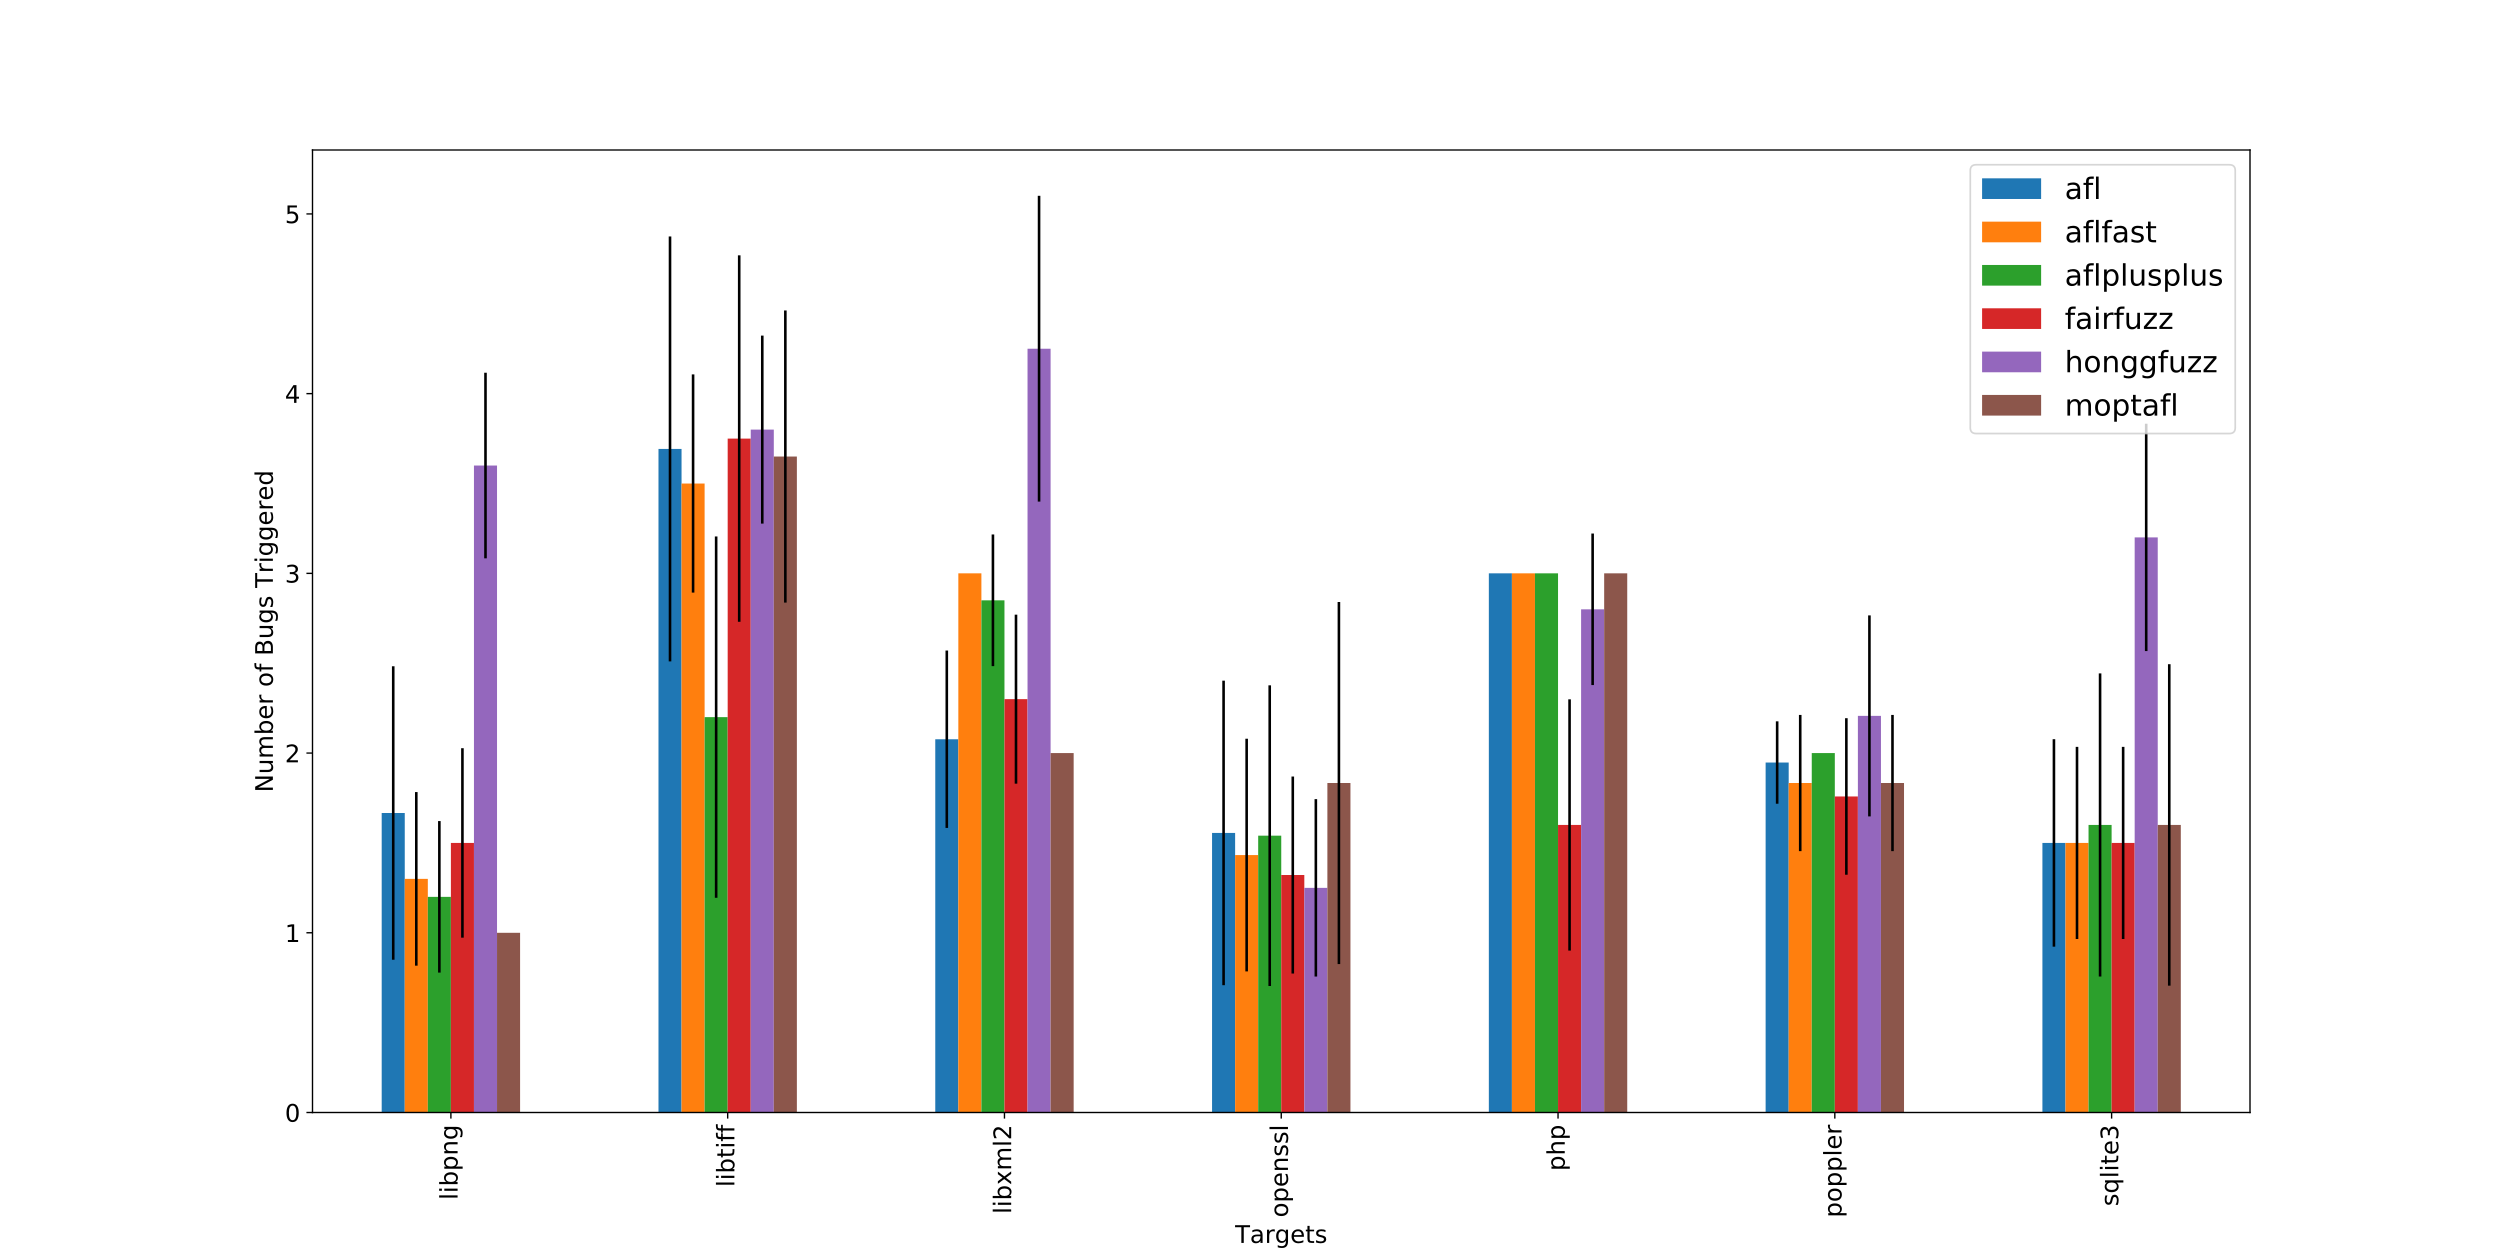<?xml version="1.0" encoding="utf-8" standalone="no"?>
<!DOCTYPE svg PUBLIC "-//W3C//DTD SVG 1.1//EN"
  "http://www.w3.org/Graphics/SVG/1.1/DTD/svg11.dtd">
<!-- Created with matplotlib (https://matplotlib.org/) -->
<svg height="720pt" version="1.1" viewBox="0 0 1440 720" width="1440pt" xmlns="http://www.w3.org/2000/svg" xmlns:xlink="http://www.w3.org/1999/xlink">
 <defs>
  <style type="text/css">
*{stroke-linecap:butt;stroke-linejoin:round;}
  </style>
 </defs>
 <g id="figure_1">
  <g id="patch_1">
   <path d="M 0 720 
L 1440 720 
L 1440 0 
L 0 0 
z
" style="fill:#ffffff;"/>
  </g>
  <g id="axes_1">
   <g id="patch_2">
    <path d="M 180 640.8 
L 1296 640.8 
L 1296 86.4 
L 180 86.4 
z
" style="fill:#ffffff;"/>
   </g>
   <g id="patch_3">
    <path clip-path="url(#p58f2662254)" d="M 219.857 640.8 
L 233.143 640.8 
L 233.143 468.275 
L 219.857 468.275 
z
" style="fill:#1f77b4;"/>
   </g>
   <g id="patch_4">
    <path clip-path="url(#p58f2662254)" d="M 379.286 640.8 
L 392.571 640.8 
L 392.571 258.59 
L 379.286 258.59 
z
" style="fill:#1f77b4;"/>
   </g>
   <g id="patch_5">
    <path clip-path="url(#p58f2662254)" d="M 538.714 640.8 
L 552 640.8 
L 552 425.807 
L 538.714 425.807 
z
" style="fill:#1f77b4;"/>
   </g>
   <g id="patch_6">
    <path clip-path="url(#p58f2662254)" d="M 698.143 640.8 
L 711.429 640.8 
L 711.429 479.776 
L 698.143 479.776 
z
" style="fill:#1f77b4;"/>
   </g>
   <g id="patch_7">
    <path clip-path="url(#p58f2662254)" d="M 857.571 640.8 
L 870.857 640.8 
L 870.857 330.254 
L 857.571 330.254 
z
" style="fill:#1f77b4;"/>
   </g>
   <g id="patch_8">
    <path clip-path="url(#p58f2662254)" d="M 1017 640.8 
L 1030.286 640.8 
L 1030.286 439.218 
L 1017 439.218 
z
" style="fill:#1f77b4;"/>
   </g>
   <g id="patch_9">
    <path clip-path="url(#p58f2662254)" d="M 1176.429 640.8 
L 1189.714 640.8 
L 1189.714 485.527 
L 1176.429 485.527 
z
" style="fill:#1f77b4;"/>
   </g>
   <g id="patch_10">
    <path clip-path="url(#p58f2662254)" d="M 233.143 640.8 
L 246.429 640.8 
L 246.429 506.23 
L 233.143 506.23 
z
" style="fill:#ff7f0e;"/>
   </g>
   <g id="patch_11">
    <path clip-path="url(#p58f2662254)" d="M 392.571 640.8 
L 405.857 640.8 
L 405.857 278.497 
L 392.571 278.497 
z
" style="fill:#ff7f0e;"/>
   </g>
   <g id="patch_12">
    <path clip-path="url(#p58f2662254)" d="M 552 640.8 
L 565.286 640.8 
L 565.286 330.254 
L 552 330.254 
z
" style="fill:#ff7f0e;"/>
   </g>
   <g id="patch_13">
    <path clip-path="url(#p58f2662254)" d="M 711.429 640.8 
L 724.714 640.8 
L 724.714 492.521 
L 711.429 492.521 
z
" style="fill:#ff7f0e;"/>
   </g>
   <g id="patch_14">
    <path clip-path="url(#p58f2662254)" d="M 870.857 640.8 
L 884.143 640.8 
L 884.143 330.254 
L 870.857 330.254 
z
" style="fill:#ff7f0e;"/>
   </g>
   <g id="patch_15">
    <path clip-path="url(#p58f2662254)" d="M 1030.286 640.8 
L 1043.571 640.8 
L 1043.571 451.022 
L 1030.286 451.022 
z
" style="fill:#ff7f0e;"/>
   </g>
   <g id="patch_16">
    <path clip-path="url(#p58f2662254)" d="M 1189.714 640.8 
L 1203 640.8 
L 1203 485.527 
L 1189.714 485.527 
z
" style="fill:#ff7f0e;"/>
   </g>
   <g id="patch_17">
    <path clip-path="url(#p58f2662254)" d="M 246.429 640.8 
L 259.714 640.8 
L 259.714 516.582 
L 246.429 516.582 
z
" style="fill:#2ca02c;"/>
   </g>
   <g id="patch_18">
    <path clip-path="url(#p58f2662254)" d="M 405.857 640.8 
L 419.143 640.8 
L 419.143 413.066 
L 405.857 413.066 
z
" style="fill:#2ca02c;"/>
   </g>
   <g id="patch_19">
    <path clip-path="url(#p58f2662254)" d="M 565.286 640.8 
L 578.571 640.8 
L 578.571 345.781 
L 565.286 345.781 
z
" style="fill:#2ca02c;"/>
   </g>
   <g id="patch_20">
    <path clip-path="url(#p58f2662254)" d="M 724.714 640.8 
L 738 640.8 
L 738 481.331 
L 724.714 481.331 
z
" style="fill:#2ca02c;"/>
   </g>
   <g id="patch_21">
    <path clip-path="url(#p58f2662254)" d="M 884.143 640.8 
L 897.429 640.8 
L 897.429 330.254 
L 884.143 330.254 
z
" style="fill:#2ca02c;"/>
   </g>
   <g id="patch_22">
    <path clip-path="url(#p58f2662254)" d="M 1043.571 640.8 
L 1056.857 640.8 
L 1056.857 433.769 
L 1043.571 433.769 
z
" style="fill:#2ca02c;"/>
   </g>
   <g id="patch_23">
    <path clip-path="url(#p58f2662254)" d="M 1203 640.8 
L 1216.286 640.8 
L 1216.286 475.176 
L 1203 475.176 
z
" style="fill:#2ca02c;"/>
   </g>
   <g id="patch_24">
    <path clip-path="url(#p58f2662254)" d="M 259.714 640.8 
L 273 640.8 
L 273 485.527 
L 259.714 485.527 
z
" style="fill:#d62728;"/>
   </g>
   <g id="patch_25">
    <path clip-path="url(#p58f2662254)" d="M 419.143 640.8 
L 432.429 640.8 
L 432.429 252.618 
L 419.143 252.618 
z
" style="fill:#d62728;"/>
   </g>
   <g id="patch_26">
    <path clip-path="url(#p58f2662254)" d="M 578.571 640.8 
L 591.857 640.8 
L 591.857 402.715 
L 578.571 402.715 
z
" style="fill:#d62728;"/>
   </g>
   <g id="patch_27">
    <path clip-path="url(#p58f2662254)" d="M 738 640.8 
L 751.286 640.8 
L 751.286 504.012 
L 738 504.012 
z
" style="fill:#d62728;"/>
   </g>
   <g id="patch_28">
    <path clip-path="url(#p58f2662254)" d="M 897.429 640.8 
L 910.714 640.8 
L 910.714 475.176 
L 897.429 475.176 
z
" style="fill:#d62728;"/>
   </g>
   <g id="patch_29">
    <path clip-path="url(#p58f2662254)" d="M 1056.857 640.8 
L 1070.143 640.8 
L 1070.143 458.756 
L 1056.857 458.756 
z
" style="fill:#d62728;"/>
   </g>
   <g id="patch_30">
    <path clip-path="url(#p58f2662254)" d="M 1216.286 640.8 
L 1229.571 640.8 
L 1229.571 485.527 
L 1216.286 485.527 
z
" style="fill:#d62728;"/>
   </g>
   <g id="patch_31">
    <path clip-path="url(#p58f2662254)" d="M 273 640.8 
L 286.286 640.8 
L 286.286 268.145 
L 273 268.145 
z
" style="fill:#9467bd;"/>
   </g>
   <g id="patch_32">
    <path clip-path="url(#p58f2662254)" d="M 432.429 640.8 
L 445.714 640.8 
L 445.714 247.442 
L 432.429 247.442 
z
" style="fill:#9467bd;"/>
   </g>
   <g id="patch_33">
    <path clip-path="url(#p58f2662254)" d="M 591.857 640.8 
L 605.143 640.8 
L 605.143 200.86 
L 591.857 200.86 
z
" style="fill:#9467bd;"/>
   </g>
   <g id="patch_34">
    <path clip-path="url(#p58f2662254)" d="M 751.286 640.8 
L 764.571 640.8 
L 764.571 511.406 
L 751.286 511.406 
z
" style="fill:#9467bd;"/>
   </g>
   <g id="patch_35">
    <path clip-path="url(#p58f2662254)" d="M 910.714 640.8 
L 924 640.8 
L 924 350.957 
L 910.714 350.957 
z
" style="fill:#9467bd;"/>
   </g>
   <g id="patch_36">
    <path clip-path="url(#p58f2662254)" d="M 1070.143 640.8 
L 1083.429 640.8 
L 1083.429 412.352 
L 1070.143 412.352 
z
" style="fill:#9467bd;"/>
   </g>
   <g id="patch_37">
    <path clip-path="url(#p58f2662254)" d="M 1229.571 640.8 
L 1242.857 640.8 
L 1242.857 309.551 
L 1229.571 309.551 
z
" style="fill:#9467bd;"/>
   </g>
   <g id="patch_38">
    <path clip-path="url(#p58f2662254)" d="M 286.286 640.8 
L 299.571 640.8 
L 299.571 537.285 
L 286.286 537.285 
z
" style="fill:#8c564b;"/>
   </g>
   <g id="patch_39">
    <path clip-path="url(#p58f2662254)" d="M 445.714 640.8 
L 459 640.8 
L 459 262.969 
L 445.714 262.969 
z
" style="fill:#8c564b;"/>
   </g>
   <g id="patch_40">
    <path clip-path="url(#p58f2662254)" d="M 605.143 640.8 
L 618.429 640.8 
L 618.429 433.769 
L 605.143 433.769 
z
" style="fill:#8c564b;"/>
   </g>
   <g id="patch_41">
    <path clip-path="url(#p58f2662254)" d="M 764.571 640.8 
L 777.857 640.8 
L 777.857 451.022 
L 764.571 451.022 
z
" style="fill:#8c564b;"/>
   </g>
   <g id="patch_42">
    <path clip-path="url(#p58f2662254)" d="M 924 640.8 
L 937.286 640.8 
L 937.286 330.254 
L 924 330.254 
z
" style="fill:#8c564b;"/>
   </g>
   <g id="patch_43">
    <path clip-path="url(#p58f2662254)" d="M 1083.429 640.8 
L 1096.714 640.8 
L 1096.714 451.022 
L 1083.429 451.022 
z
" style="fill:#8c564b;"/>
   </g>
   <g id="patch_44">
    <path clip-path="url(#p58f2662254)" d="M 1242.857 640.8 
L 1256.143 640.8 
L 1256.143 475.176 
L 1242.857 475.176 
z
" style="fill:#8c564b;"/>
   </g>
   <g id="matplotlib.axis_1">
    <g id="xtick_1">
     <g id="line2d_1">
      <defs>
       <path d="M 0 0 
L 0 3.5 
" id="m9159ed9a05" style="stroke:#000000;stroke-width:0.8;"/>
      </defs>
      <g>
       <use style="stroke:#000000;stroke-width:0.8;" x="259.714" xlink:href="#m9159ed9a05" y="640.8"/>
      </g>
     </g>
     <g id="text_1">
      <!-- libpng -->
      <defs>
       <path d="M 9.422 75.984 
L 18.406 75.984 
L 18.406 0 
L 9.422 0 
z
" id="DejaVuSans-108"/>
       <path d="M 9.422 54.688 
L 18.406 54.688 
L 18.406 0 
L 9.422 0 
z
M 9.422 75.984 
L 18.406 75.984 
L 18.406 64.594 
L 9.422 64.594 
z
" id="DejaVuSans-105"/>
       <path d="M 48.688 27.297 
Q 48.688 37.203 44.609 42.844 
Q 40.531 48.484 33.406 48.484 
Q 26.266 48.484 22.188 42.844 
Q 18.109 37.203 18.109 27.297 
Q 18.109 17.391 22.188 11.75 
Q 26.266 6.109 33.406 6.109 
Q 40.531 6.109 44.609 11.75 
Q 48.688 17.391 48.688 27.297 
z
M 18.109 46.391 
Q 20.953 51.266 25.266 53.625 
Q 29.594 56 35.594 56 
Q 45.562 56 51.781 48.094 
Q 58.016 40.188 58.016 27.297 
Q 58.016 14.406 51.781 6.484 
Q 45.562 -1.422 35.594 -1.422 
Q 29.594 -1.422 25.266 0.953 
Q 20.953 3.328 18.109 8.203 
L 18.109 0 
L 9.078 0 
L 9.078 75.984 
L 18.109 75.984 
z
" id="DejaVuSans-98"/>
       <path d="M 18.109 8.203 
L 18.109 -20.797 
L 9.078 -20.797 
L 9.078 54.688 
L 18.109 54.688 
L 18.109 46.391 
Q 20.953 51.266 25.266 53.625 
Q 29.594 56 35.594 56 
Q 45.562 56 51.781 48.094 
Q 58.016 40.188 58.016 27.297 
Q 58.016 14.406 51.781 6.484 
Q 45.562 -1.422 35.594 -1.422 
Q 29.594 -1.422 25.266 0.953 
Q 20.953 3.328 18.109 8.203 
z
M 48.688 27.297 
Q 48.688 37.203 44.609 42.844 
Q 40.531 48.484 33.406 48.484 
Q 26.266 48.484 22.188 42.844 
Q 18.109 37.203 18.109 27.297 
Q 18.109 17.391 22.188 11.75 
Q 26.266 6.109 33.406 6.109 
Q 40.531 6.109 44.609 11.75 
Q 48.688 17.391 48.688 27.297 
z
" id="DejaVuSans-112"/>
       <path d="M 54.891 33.016 
L 54.891 0 
L 45.906 0 
L 45.906 32.719 
Q 45.906 40.484 42.875 44.328 
Q 39.844 48.188 33.797 48.188 
Q 26.516 48.188 22.312 43.547 
Q 18.109 38.922 18.109 30.906 
L 18.109 0 
L 9.078 0 
L 9.078 54.688 
L 18.109 54.688 
L 18.109 46.188 
Q 21.344 51.125 25.703 53.562 
Q 30.078 56 35.797 56 
Q 45.219 56 50.047 50.172 
Q 54.891 44.344 54.891 33.016 
z
" id="DejaVuSans-110"/>
       <path d="M 45.406 27.984 
Q 45.406 37.75 41.375 43.109 
Q 37.359 48.484 30.078 48.484 
Q 22.859 48.484 18.828 43.109 
Q 14.797 37.75 14.797 27.984 
Q 14.797 18.266 18.828 12.891 
Q 22.859 7.516 30.078 7.516 
Q 37.359 7.516 41.375 12.891 
Q 45.406 18.266 45.406 27.984 
z
M 54.391 6.781 
Q 54.391 -7.172 48.188 -13.984 
Q 42 -20.797 29.203 -20.797 
Q 24.469 -20.797 20.266 -20.094 
Q 16.062 -19.391 12.109 -17.922 
L 12.109 -9.188 
Q 16.062 -11.328 19.922 -12.344 
Q 23.781 -13.375 27.781 -13.375 
Q 36.625 -13.375 41.016 -8.766 
Q 45.406 -4.156 45.406 5.172 
L 45.406 9.625 
Q 42.625 4.781 38.281 2.391 
Q 33.938 0 27.875 0 
Q 17.828 0 11.672 7.656 
Q 5.516 15.328 5.516 27.984 
Q 5.516 40.672 11.672 48.328 
Q 17.828 56 27.875 56 
Q 33.938 56 38.281 53.609 
Q 42.625 51.219 45.406 46.391 
L 45.406 54.688 
L 54.391 54.688 
z
" id="DejaVuSans-103"/>
      </defs>
      <g transform="translate(263.577 691.115)rotate(-90)scale(0.14 -0.14)">
       <use xlink:href="#DejaVuSans-108"/>
       <use x="27.783" xlink:href="#DejaVuSans-105"/>
       <use x="55.566" xlink:href="#DejaVuSans-98"/>
       <use x="119.043" xlink:href="#DejaVuSans-112"/>
       <use x="182.52" xlink:href="#DejaVuSans-110"/>
       <use x="245.898" xlink:href="#DejaVuSans-103"/>
      </g>
     </g>
    </g>
    <g id="xtick_2">
     <g id="line2d_2">
      <g>
       <use style="stroke:#000000;stroke-width:0.8;" x="419.143" xlink:href="#m9159ed9a05" y="640.8"/>
      </g>
     </g>
     <g id="text_2">
      <!-- libtiff -->
      <defs>
       <path d="M 18.312 70.219 
L 18.312 54.688 
L 36.812 54.688 
L 36.812 47.703 
L 18.312 47.703 
L 18.312 18.016 
Q 18.312 11.328 20.141 9.422 
Q 21.969 7.516 27.594 7.516 
L 36.812 7.516 
L 36.812 0 
L 27.594 0 
Q 17.188 0 13.234 3.875 
Q 9.281 7.766 9.281 18.016 
L 9.281 47.703 
L 2.688 47.703 
L 2.688 54.688 
L 9.281 54.688 
L 9.281 70.219 
z
" id="DejaVuSans-116"/>
       <path d="M 37.109 75.984 
L 37.109 68.5 
L 28.516 68.5 
Q 23.688 68.5 21.797 66.547 
Q 19.922 64.594 19.922 59.516 
L 19.922 54.688 
L 34.719 54.688 
L 34.719 47.703 
L 19.922 47.703 
L 19.922 0 
L 10.891 0 
L 10.891 47.703 
L 2.297 47.703 
L 2.297 54.688 
L 10.891 54.688 
L 10.891 58.5 
Q 10.891 67.625 15.141 71.797 
Q 19.391 75.984 28.609 75.984 
z
" id="DejaVuSans-102"/>
      </defs>
      <g transform="translate(423.006 683.701)rotate(-90)scale(0.14 -0.14)">
       <use xlink:href="#DejaVuSans-108"/>
       <use x="27.783" xlink:href="#DejaVuSans-105"/>
       <use x="55.566" xlink:href="#DejaVuSans-98"/>
       <use x="119.043" xlink:href="#DejaVuSans-116"/>
       <use x="158.252" xlink:href="#DejaVuSans-105"/>
       <use x="186.035" xlink:href="#DejaVuSans-102"/>
       <use x="221.24" xlink:href="#DejaVuSans-102"/>
      </g>
     </g>
    </g>
    <g id="xtick_3">
     <g id="line2d_3">
      <g>
       <use style="stroke:#000000;stroke-width:0.8;" x="578.571" xlink:href="#m9159ed9a05" y="640.8"/>
      </g>
     </g>
     <g id="text_3">
      <!-- libxml2 -->
      <defs>
       <path d="M 54.891 54.688 
L 35.109 28.078 
L 55.906 0 
L 45.312 0 
L 29.391 21.484 
L 13.484 0 
L 2.875 0 
L 24.125 28.609 
L 4.688 54.688 
L 15.281 54.688 
L 29.781 35.203 
L 44.281 54.688 
z
" id="DejaVuSans-120"/>
       <path d="M 52 44.188 
Q 55.375 50.25 60.062 53.125 
Q 64.75 56 71.094 56 
Q 79.641 56 84.281 50.016 
Q 88.922 44.047 88.922 33.016 
L 88.922 0 
L 79.891 0 
L 79.891 32.719 
Q 79.891 40.578 77.094 44.375 
Q 74.312 48.188 68.609 48.188 
Q 61.625 48.188 57.562 43.547 
Q 53.516 38.922 53.516 30.906 
L 53.516 0 
L 44.484 0 
L 44.484 32.719 
Q 44.484 40.625 41.703 44.406 
Q 38.922 48.188 33.109 48.188 
Q 26.219 48.188 22.156 43.531 
Q 18.109 38.875 18.109 30.906 
L 18.109 0 
L 9.078 0 
L 9.078 54.688 
L 18.109 54.688 
L 18.109 46.188 
Q 21.188 51.219 25.484 53.609 
Q 29.781 56 35.688 56 
Q 41.656 56 45.828 52.969 
Q 50 49.953 52 44.188 
z
" id="DejaVuSans-109"/>
       <path d="M 19.188 8.297 
L 53.609 8.297 
L 53.609 0 
L 7.328 0 
L 7.328 8.297 
Q 12.938 14.109 22.625 23.891 
Q 32.328 33.688 34.812 36.531 
Q 39.547 41.844 41.422 45.531 
Q 43.312 49.219 43.312 52.781 
Q 43.312 58.594 39.234 62.25 
Q 35.156 65.922 28.609 65.922 
Q 23.969 65.922 18.812 64.312 
Q 13.672 62.703 7.812 59.422 
L 7.812 69.391 
Q 13.766 71.781 18.938 73 
Q 24.125 74.219 28.422 74.219 
Q 39.75 74.219 46.484 68.547 
Q 53.219 62.891 53.219 53.422 
Q 53.219 48.922 51.531 44.891 
Q 49.859 40.875 45.406 35.406 
Q 44.188 33.984 37.641 27.219 
Q 31.109 20.453 19.188 8.297 
z
" id="DejaVuSans-50"/>
      </defs>
      <g transform="translate(582.435 699.187)rotate(-90)scale(0.14 -0.14)">
       <use xlink:href="#DejaVuSans-108"/>
       <use x="27.783" xlink:href="#DejaVuSans-105"/>
       <use x="55.566" xlink:href="#DejaVuSans-98"/>
       <use x="119.043" xlink:href="#DejaVuSans-120"/>
       <use x="178.223" xlink:href="#DejaVuSans-109"/>
       <use x="275.635" xlink:href="#DejaVuSans-108"/>
       <use x="303.418" xlink:href="#DejaVuSans-50"/>
      </g>
     </g>
    </g>
    <g id="xtick_4">
     <g id="line2d_4">
      <g>
       <use style="stroke:#000000;stroke-width:0.8;" x="738" xlink:href="#m9159ed9a05" y="640.8"/>
      </g>
     </g>
     <g id="text_4">
      <!-- openssl -->
      <defs>
       <path d="M 30.609 48.391 
Q 23.391 48.391 19.188 42.75 
Q 14.984 37.109 14.984 27.297 
Q 14.984 17.484 19.156 11.844 
Q 23.344 6.203 30.609 6.203 
Q 37.797 6.203 41.984 11.859 
Q 46.188 17.531 46.188 27.297 
Q 46.188 37.016 41.984 42.703 
Q 37.797 48.391 30.609 48.391 
z
M 30.609 56 
Q 42.328 56 49.016 48.375 
Q 55.719 40.766 55.719 27.297 
Q 55.719 13.875 49.016 6.219 
Q 42.328 -1.422 30.609 -1.422 
Q 18.844 -1.422 12.172 6.219 
Q 5.516 13.875 5.516 27.297 
Q 5.516 40.766 12.172 48.375 
Q 18.844 56 30.609 56 
z
" id="DejaVuSans-111"/>
       <path d="M 56.203 29.594 
L 56.203 25.203 
L 14.891 25.203 
Q 15.484 15.922 20.484 11.062 
Q 25.484 6.203 34.422 6.203 
Q 39.594 6.203 44.453 7.469 
Q 49.312 8.734 54.109 11.281 
L 54.109 2.781 
Q 49.266 0.734 44.188 -0.344 
Q 39.109 -1.422 33.891 -1.422 
Q 20.797 -1.422 13.156 6.188 
Q 5.516 13.812 5.516 26.812 
Q 5.516 40.234 12.766 48.109 
Q 20.016 56 32.328 56 
Q 43.359 56 49.781 48.891 
Q 56.203 41.797 56.203 29.594 
z
M 47.219 32.234 
Q 47.125 39.594 43.094 43.984 
Q 39.062 48.391 32.422 48.391 
Q 24.906 48.391 20.391 44.141 
Q 15.875 39.891 15.188 32.172 
z
" id="DejaVuSans-101"/>
       <path d="M 44.281 53.078 
L 44.281 44.578 
Q 40.484 46.531 36.375 47.5 
Q 32.281 48.484 27.875 48.484 
Q 21.188 48.484 17.844 46.438 
Q 14.5 44.391 14.5 40.281 
Q 14.5 37.156 16.891 35.375 
Q 19.281 33.594 26.516 31.984 
L 29.594 31.297 
Q 39.156 29.25 43.188 25.516 
Q 47.219 21.781 47.219 15.094 
Q 47.219 7.469 41.188 3.016 
Q 35.156 -1.422 24.609 -1.422 
Q 20.219 -1.422 15.453 -0.562 
Q 10.688 0.297 5.422 2 
L 5.422 11.281 
Q 10.406 8.688 15.234 7.391 
Q 20.062 6.109 24.812 6.109 
Q 31.156 6.109 34.562 8.281 
Q 37.984 10.453 37.984 14.406 
Q 37.984 18.062 35.516 20.016 
Q 33.062 21.969 24.703 23.781 
L 21.578 24.516 
Q 13.234 26.266 9.516 29.906 
Q 5.812 33.547 5.812 39.891 
Q 5.812 47.609 11.281 51.797 
Q 16.75 56 26.812 56 
Q 31.781 56 36.172 55.266 
Q 40.578 54.547 44.281 53.078 
z
" id="DejaVuSans-115"/>
      </defs>
      <g transform="translate(741.863 701.217)rotate(-90)scale(0.14 -0.14)">
       <use xlink:href="#DejaVuSans-111"/>
       <use x="61.182" xlink:href="#DejaVuSans-112"/>
       <use x="124.658" xlink:href="#DejaVuSans-101"/>
       <use x="186.182" xlink:href="#DejaVuSans-110"/>
       <use x="249.561" xlink:href="#DejaVuSans-115"/>
       <use x="301.66" xlink:href="#DejaVuSans-115"/>
       <use x="353.76" xlink:href="#DejaVuSans-108"/>
      </g>
     </g>
    </g>
    <g id="xtick_5">
     <g id="line2d_5">
      <g>
       <use style="stroke:#000000;stroke-width:0.8;" x="897.429" xlink:href="#m9159ed9a05" y="640.8"/>
      </g>
     </g>
     <g id="text_5">
      <!-- php -->
      <defs>
       <path d="M 54.891 33.016 
L 54.891 0 
L 45.906 0 
L 45.906 32.719 
Q 45.906 40.484 42.875 44.328 
Q 39.844 48.188 33.797 48.188 
Q 26.516 48.188 22.312 43.547 
Q 18.109 38.922 18.109 30.906 
L 18.109 0 
L 9.078 0 
L 9.078 75.984 
L 18.109 75.984 
L 18.109 46.188 
Q 21.344 51.125 25.703 53.562 
Q 30.078 56 35.797 56 
Q 45.219 56 50.047 50.172 
Q 54.891 44.344 54.891 33.016 
z
" id="DejaVuSans-104"/>
      </defs>
      <g transform="translate(901.292 674.448)rotate(-90)scale(0.14 -0.14)">
       <use xlink:href="#DejaVuSans-112"/>
       <use x="63.477" xlink:href="#DejaVuSans-104"/>
       <use x="126.855" xlink:href="#DejaVuSans-112"/>
      </g>
     </g>
    </g>
    <g id="xtick_6">
     <g id="line2d_6">
      <g>
       <use style="stroke:#000000;stroke-width:0.8;" x="1056.857" xlink:href="#m9159ed9a05" y="640.8"/>
      </g>
     </g>
     <g id="text_6">
      <!-- poppler -->
      <defs>
       <path d="M 41.109 46.297 
Q 39.594 47.172 37.812 47.578 
Q 36.031 48 33.891 48 
Q 26.266 48 22.188 43.047 
Q 18.109 38.094 18.109 28.812 
L 18.109 0 
L 9.078 0 
L 9.078 54.688 
L 18.109 54.688 
L 18.109 46.188 
Q 20.953 51.172 25.484 53.578 
Q 30.031 56 36.531 56 
Q 37.453 56 38.578 55.875 
Q 39.703 55.766 41.062 55.516 
z
" id="DejaVuSans-114"/>
      </defs>
      <g transform="translate(1060.72 701.289)rotate(-90)scale(0.14 -0.14)">
       <use xlink:href="#DejaVuSans-112"/>
       <use x="63.477" xlink:href="#DejaVuSans-111"/>
       <use x="124.658" xlink:href="#DejaVuSans-112"/>
       <use x="188.135" xlink:href="#DejaVuSans-112"/>
       <use x="251.611" xlink:href="#DejaVuSans-108"/>
       <use x="279.395" xlink:href="#DejaVuSans-101"/>
       <use x="340.918" xlink:href="#DejaVuSans-114"/>
      </g>
     </g>
    </g>
    <g id="xtick_7">
     <g id="line2d_7">
      <g>
       <use style="stroke:#000000;stroke-width:0.8;" x="1216.286" xlink:href="#m9159ed9a05" y="640.8"/>
      </g>
     </g>
     <g id="text_7">
      <!-- sqlite3 -->
      <defs>
       <path d="M 14.797 27.297 
Q 14.797 17.391 18.875 11.75 
Q 22.953 6.109 30.078 6.109 
Q 37.203 6.109 41.297 11.75 
Q 45.406 17.391 45.406 27.297 
Q 45.406 37.203 41.297 42.844 
Q 37.203 48.484 30.078 48.484 
Q 22.953 48.484 18.875 42.844 
Q 14.797 37.203 14.797 27.297 
z
M 45.406 8.203 
Q 42.578 3.328 38.25 0.953 
Q 33.938 -1.422 27.875 -1.422 
Q 17.969 -1.422 11.734 6.484 
Q 5.516 14.406 5.516 27.297 
Q 5.516 40.188 11.734 48.094 
Q 17.969 56 27.875 56 
Q 33.938 56 38.25 53.625 
Q 42.578 51.266 45.406 46.391 
L 45.406 54.688 
L 54.391 54.688 
L 54.391 -20.797 
L 45.406 -20.797 
z
" id="DejaVuSans-113"/>
       <path d="M 40.578 39.312 
Q 47.656 37.797 51.625 33 
Q 55.609 28.219 55.609 21.188 
Q 55.609 10.406 48.188 4.484 
Q 40.766 -1.422 27.094 -1.422 
Q 22.516 -1.422 17.656 -0.516 
Q 12.797 0.391 7.625 2.203 
L 7.625 11.719 
Q 11.719 9.328 16.594 8.109 
Q 21.484 6.891 26.812 6.891 
Q 36.078 6.891 40.938 10.547 
Q 45.797 14.203 45.797 21.188 
Q 45.797 27.641 41.281 31.266 
Q 36.766 34.906 28.719 34.906 
L 20.219 34.906 
L 20.219 43.016 
L 29.109 43.016 
Q 36.375 43.016 40.234 45.922 
Q 44.094 48.828 44.094 54.297 
Q 44.094 59.906 40.109 62.906 
Q 36.141 65.922 28.719 65.922 
Q 24.656 65.922 20.016 65.031 
Q 15.375 64.156 9.812 62.312 
L 9.812 71.094 
Q 15.438 72.656 20.344 73.438 
Q 25.25 74.219 29.594 74.219 
Q 40.828 74.219 47.359 69.109 
Q 53.906 64.016 53.906 55.328 
Q 53.906 49.266 50.438 45.094 
Q 46.969 40.922 40.578 39.312 
z
" id="DejaVuSans-51"/>
      </defs>
      <g transform="translate(1220.149 694.77)rotate(-90)scale(0.14 -0.14)">
       <use xlink:href="#DejaVuSans-115"/>
       <use x="52.1" xlink:href="#DejaVuSans-113"/>
       <use x="115.576" xlink:href="#DejaVuSans-108"/>
       <use x="143.359" xlink:href="#DejaVuSans-105"/>
       <use x="171.143" xlink:href="#DejaVuSans-116"/>
       <use x="210.352" xlink:href="#DejaVuSans-101"/>
       <use x="271.875" xlink:href="#DejaVuSans-51"/>
      </g>
     </g>
    </g>
    <g id="text_8">
     <!-- Targets -->
     <defs>
      <path d="M -0.297 72.906 
L 61.375 72.906 
L 61.375 64.594 
L 35.5 64.594 
L 35.5 0 
L 25.594 0 
L 25.594 64.594 
L -0.297 64.594 
z
" id="DejaVuSans-84"/>
      <path d="M 34.281 27.484 
Q 23.391 27.484 19.188 25 
Q 14.984 22.516 14.984 16.5 
Q 14.984 11.719 18.141 8.906 
Q 21.297 6.109 26.703 6.109 
Q 34.188 6.109 38.703 11.406 
Q 43.219 16.703 43.219 25.484 
L 43.219 27.484 
z
M 52.203 31.203 
L 52.203 0 
L 43.219 0 
L 43.219 8.297 
Q 40.141 3.328 35.547 0.953 
Q 30.953 -1.422 24.312 -1.422 
Q 15.922 -1.422 10.953 3.297 
Q 6 8.016 6 15.922 
Q 6 25.141 12.172 29.828 
Q 18.359 34.516 30.609 34.516 
L 43.219 34.516 
L 43.219 35.406 
Q 43.219 41.609 39.141 45 
Q 35.062 48.391 27.688 48.391 
Q 23 48.391 18.547 47.266 
Q 14.109 46.141 10.016 43.891 
L 10.016 52.203 
Q 14.938 54.109 19.578 55.047 
Q 24.219 56 28.609 56 
Q 40.484 56 46.344 49.844 
Q 52.203 43.703 52.203 31.203 
z
" id="DejaVuSans-97"/>
     </defs>
     <g transform="translate(711.434 715.927)scale(0.14 -0.14)">
      <use xlink:href="#DejaVuSans-84"/>
      <use x="60.834" xlink:href="#DejaVuSans-97"/>
      <use x="122.113" xlink:href="#DejaVuSans-114"/>
      <use x="163.211" xlink:href="#DejaVuSans-103"/>
      <use x="226.688" xlink:href="#DejaVuSans-101"/>
      <use x="288.211" xlink:href="#DejaVuSans-116"/>
      <use x="327.42" xlink:href="#DejaVuSans-115"/>
     </g>
    </g>
   </g>
   <g id="matplotlib.axis_2">
    <g id="ytick_1">
     <g id="line2d_8">
      <defs>
       <path d="M 0 0 
L -3.5 0 
" id="m7f38a8ae3e" style="stroke:#000000;stroke-width:0.8;"/>
      </defs>
      <g>
       <use style="stroke:#000000;stroke-width:0.8;" x="180" xlink:href="#m7f38a8ae3e" y="640.8"/>
      </g>
     </g>
     <g id="text_9">
      <!-- 0 -->
      <defs>
       <path d="M 31.781 66.406 
Q 24.172 66.406 20.328 58.906 
Q 16.5 51.422 16.5 36.375 
Q 16.5 21.391 20.328 13.891 
Q 24.172 6.391 31.781 6.391 
Q 39.453 6.391 43.281 13.891 
Q 47.125 21.391 47.125 36.375 
Q 47.125 51.422 43.281 58.906 
Q 39.453 66.406 31.781 66.406 
z
M 31.781 74.219 
Q 44.047 74.219 50.516 64.516 
Q 56.984 54.828 56.984 36.375 
Q 56.984 17.969 50.516 8.266 
Q 44.047 -1.422 31.781 -1.422 
Q 19.531 -1.422 13.062 8.266 
Q 6.594 17.969 6.594 36.375 
Q 6.594 54.828 13.062 64.516 
Q 19.531 74.219 31.781 74.219 
z
" id="DejaVuSans-48"/>
      </defs>
      <g transform="translate(164.093 646.119)scale(0.14 -0.14)">
       <use xlink:href="#DejaVuSans-48"/>
      </g>
     </g>
    </g>
    <g id="ytick_2">
     <g id="line2d_9">
      <g>
       <use style="stroke:#000000;stroke-width:0.8;" x="180" xlink:href="#m7f38a8ae3e" y="537.285"/>
      </g>
     </g>
     <g id="text_10">
      <!-- 1 -->
      <defs>
       <path d="M 12.406 8.297 
L 28.516 8.297 
L 28.516 63.922 
L 10.984 60.406 
L 10.984 69.391 
L 28.422 72.906 
L 38.281 72.906 
L 38.281 8.297 
L 54.391 8.297 
L 54.391 0 
L 12.406 0 
z
" id="DejaVuSans-49"/>
      </defs>
      <g transform="translate(164.093 542.604)scale(0.14 -0.14)">
       <use xlink:href="#DejaVuSans-49"/>
      </g>
     </g>
    </g>
    <g id="ytick_3">
     <g id="line2d_10">
      <g>
       <use style="stroke:#000000;stroke-width:0.8;" x="180" xlink:href="#m7f38a8ae3e" y="433.769"/>
      </g>
     </g>
     <g id="text_11">
      <!-- 2 -->
      <g transform="translate(164.093 439.088)scale(0.14 -0.14)">
       <use xlink:href="#DejaVuSans-50"/>
      </g>
     </g>
    </g>
    <g id="ytick_4">
     <g id="line2d_11">
      <g>
       <use style="stroke:#000000;stroke-width:0.8;" x="180" xlink:href="#m7f38a8ae3e" y="330.254"/>
      </g>
     </g>
     <g id="text_12">
      <!-- 3 -->
      <g transform="translate(164.093 335.573)scale(0.14 -0.14)">
       <use xlink:href="#DejaVuSans-51"/>
      </g>
     </g>
    </g>
    <g id="ytick_5">
     <g id="line2d_12">
      <g>
       <use style="stroke:#000000;stroke-width:0.8;" x="180" xlink:href="#m7f38a8ae3e" y="226.739"/>
      </g>
     </g>
     <g id="text_13">
      <!-- 4 -->
      <defs>
       <path d="M 37.797 64.312 
L 12.891 25.391 
L 37.797 25.391 
z
M 35.203 72.906 
L 47.609 72.906 
L 47.609 25.391 
L 58.016 25.391 
L 58.016 17.188 
L 47.609 17.188 
L 47.609 0 
L 37.797 0 
L 37.797 17.188 
L 4.891 17.188 
L 4.891 26.703 
z
" id="DejaVuSans-52"/>
      </defs>
      <g transform="translate(164.093 232.058)scale(0.14 -0.14)">
       <use xlink:href="#DejaVuSans-52"/>
      </g>
     </g>
    </g>
    <g id="ytick_6">
     <g id="line2d_13">
      <g>
       <use style="stroke:#000000;stroke-width:0.8;" x="180" xlink:href="#m7f38a8ae3e" y="123.224"/>
      </g>
     </g>
     <g id="text_14">
      <!-- 5 -->
      <defs>
       <path d="M 10.797 72.906 
L 49.516 72.906 
L 49.516 64.594 
L 19.828 64.594 
L 19.828 46.734 
Q 21.969 47.469 24.109 47.828 
Q 26.266 48.188 28.422 48.188 
Q 40.625 48.188 47.75 41.5 
Q 54.891 34.812 54.891 23.391 
Q 54.891 11.625 47.562 5.094 
Q 40.234 -1.422 26.906 -1.422 
Q 22.312 -1.422 17.547 -0.641 
Q 12.797 0.141 7.719 1.703 
L 7.719 11.625 
Q 12.109 9.234 16.797 8.062 
Q 21.484 6.891 26.703 6.891 
Q 35.156 6.891 40.078 11.328 
Q 45.016 15.766 45.016 23.391 
Q 45.016 31 40.078 35.438 
Q 35.156 39.891 26.703 39.891 
Q 22.75 39.891 18.812 39.016 
Q 14.891 38.141 10.797 36.281 
z
" id="DejaVuSans-53"/>
      </defs>
      <g transform="translate(164.093 128.543)scale(0.14 -0.14)">
       <use xlink:href="#DejaVuSans-53"/>
      </g>
     </g>
    </g>
    <g id="text_15">
     <!-- Number of Bugs Triggered -->
     <defs>
      <path d="M 9.812 72.906 
L 23.094 72.906 
L 55.422 11.922 
L 55.422 72.906 
L 64.984 72.906 
L 64.984 0 
L 51.703 0 
L 19.391 60.984 
L 19.391 0 
L 9.812 0 
z
" id="DejaVuSans-78"/>
      <path d="M 8.5 21.578 
L 8.5 54.688 
L 17.484 54.688 
L 17.484 21.922 
Q 17.484 14.156 20.5 10.266 
Q 23.531 6.391 29.594 6.391 
Q 36.859 6.391 41.078 11.031 
Q 45.312 15.672 45.312 23.688 
L 45.312 54.688 
L 54.297 54.688 
L 54.297 0 
L 45.312 0 
L 45.312 8.406 
Q 42.047 3.422 37.719 1 
Q 33.406 -1.422 27.688 -1.422 
Q 18.266 -1.422 13.375 4.438 
Q 8.5 10.297 8.5 21.578 
z
M 31.109 56 
z
" id="DejaVuSans-117"/>
      <path id="DejaVuSans-32"/>
      <path d="M 19.672 34.812 
L 19.672 8.109 
L 35.5 8.109 
Q 43.453 8.109 47.281 11.406 
Q 51.125 14.703 51.125 21.484 
Q 51.125 28.328 47.281 31.562 
Q 43.453 34.812 35.5 34.812 
z
M 19.672 64.797 
L 19.672 42.828 
L 34.281 42.828 
Q 41.5 42.828 45.031 45.531 
Q 48.578 48.25 48.578 53.812 
Q 48.578 59.328 45.031 62.062 
Q 41.5 64.797 34.281 64.797 
z
M 9.812 72.906 
L 35.016 72.906 
Q 46.297 72.906 52.391 68.219 
Q 58.5 63.531 58.5 54.891 
Q 58.5 48.188 55.375 44.234 
Q 52.25 40.281 46.188 39.312 
Q 53.469 37.75 57.5 32.781 
Q 61.531 27.828 61.531 20.406 
Q 61.531 10.641 54.891 5.312 
Q 48.25 0 35.984 0 
L 9.812 0 
z
" id="DejaVuSans-66"/>
      <path d="M 45.406 46.391 
L 45.406 75.984 
L 54.391 75.984 
L 54.391 0 
L 45.406 0 
L 45.406 8.203 
Q 42.578 3.328 38.25 0.953 
Q 33.938 -1.422 27.875 -1.422 
Q 17.969 -1.422 11.734 6.484 
Q 5.516 14.406 5.516 27.297 
Q 5.516 40.188 11.734 48.094 
Q 17.969 56 27.875 56 
Q 33.938 56 38.25 53.625 
Q 42.578 51.266 45.406 46.391 
z
M 14.797 27.297 
Q 14.797 17.391 18.875 11.75 
Q 22.953 6.109 30.078 6.109 
Q 37.203 6.109 41.297 11.75 
Q 45.406 17.391 45.406 27.297 
Q 45.406 37.203 41.297 42.844 
Q 37.203 48.484 30.078 48.484 
Q 22.953 48.484 18.875 42.844 
Q 14.797 37.203 14.797 27.297 
z
" id="DejaVuSans-100"/>
     </defs>
     <g transform="translate(157.181 456.375)rotate(-90)scale(0.14 -0.14)">
      <use xlink:href="#DejaVuSans-78"/>
      <use x="74.805" xlink:href="#DejaVuSans-117"/>
      <use x="138.184" xlink:href="#DejaVuSans-109"/>
      <use x="235.596" xlink:href="#DejaVuSans-98"/>
      <use x="299.072" xlink:href="#DejaVuSans-101"/>
      <use x="360.596" xlink:href="#DejaVuSans-114"/>
      <use x="401.709" xlink:href="#DejaVuSans-32"/>
      <use x="433.496" xlink:href="#DejaVuSans-111"/>
      <use x="494.678" xlink:href="#DejaVuSans-102"/>
      <use x="529.883" xlink:href="#DejaVuSans-32"/>
      <use x="561.67" xlink:href="#DejaVuSans-66"/>
      <use x="630.273" xlink:href="#DejaVuSans-117"/>
      <use x="693.652" xlink:href="#DejaVuSans-103"/>
      <use x="757.129" xlink:href="#DejaVuSans-115"/>
      <use x="809.229" xlink:href="#DejaVuSans-32"/>
      <use x="841.016" xlink:href="#DejaVuSans-84"/>
      <use x="901.881" xlink:href="#DejaVuSans-114"/>
      <use x="942.994" xlink:href="#DejaVuSans-105"/>
      <use x="970.777" xlink:href="#DejaVuSans-103"/>
      <use x="1034.254" xlink:href="#DejaVuSans-103"/>
      <use x="1097.73" xlink:href="#DejaVuSans-101"/>
      <use x="1159.254" xlink:href="#DejaVuSans-114"/>
      <use x="1200.336" xlink:href="#DejaVuSans-101"/>
      <use x="1261.859" xlink:href="#DejaVuSans-100"/>
     </g>
    </g>
   </g>
   <g id="LineCollection_1">
    <path clip-path="url(#p58f2662254)" d="M 226.5 552.794 
L 226.5 383.755 
" style="fill:none;stroke:#000000;stroke-width:1.5;"/>
    <path clip-path="url(#p58f2662254)" d="M 385.929 380.958 
L 385.929 136.221 
" style="fill:none;stroke:#000000;stroke-width:1.5;"/>
    <path clip-path="url(#p58f2662254)" d="M 545.357 476.897 
L 545.357 374.717 
" style="fill:none;stroke:#000000;stroke-width:1.5;"/>
    <path clip-path="url(#p58f2662254)" d="M 704.786 567.487 
L 704.786 392.066 
" style="fill:none;stroke:#000000;stroke-width:1.5;"/>
    <path clip-path="url(#p58f2662254)" d="M 864.214 330.254 
L 864.214 330.254 
" style="fill:none;stroke:#000000;stroke-width:1.5;"/>
    <path clip-path="url(#p58f2662254)" d="M 1023.643 462.966 
L 1023.643 415.47 
" style="fill:none;stroke:#000000;stroke-width:1.5;"/>
    <path clip-path="url(#p58f2662254)" d="M 1183.071 545.292 
L 1183.071 425.763 
" style="fill:none;stroke:#000000;stroke-width:1.5;"/>
   </g>
   <g id="LineCollection_2">
    <path clip-path="url(#p58f2662254)" d="M 239.786 556.233 
L 239.786 456.228 
" style="fill:none;stroke:#000000;stroke-width:1.5;"/>
    <path clip-path="url(#p58f2662254)" d="M 399.214 341.328 
L 399.214 215.665 
" style="fill:none;stroke:#000000;stroke-width:1.5;"/>
    <path clip-path="url(#p58f2662254)" d="M 558.643 330.254 
L 558.643 330.254 
" style="fill:none;stroke:#000000;stroke-width:1.5;"/>
    <path clip-path="url(#p58f2662254)" d="M 718.071 559.521 
L 718.071 425.522 
" style="fill:none;stroke:#000000;stroke-width:1.5;"/>
    <path clip-path="url(#p58f2662254)" d="M 877.5 330.254 
L 877.5 330.254 
" style="fill:none;stroke:#000000;stroke-width:1.5;"/>
    <path clip-path="url(#p58f2662254)" d="M 1036.929 490.259 
L 1036.929 411.785 
" style="fill:none;stroke:#000000;stroke-width:1.5;"/>
    <path clip-path="url(#p58f2662254)" d="M 1196.357 540.858 
L 1196.357 430.196 
" style="fill:none;stroke:#000000;stroke-width:1.5;"/>
   </g>
   <g id="LineCollection_3">
    <path clip-path="url(#p58f2662254)" d="M 253.071 560.228 
L 253.071 472.936 
" style="fill:none;stroke:#000000;stroke-width:1.5;"/>
    <path clip-path="url(#p58f2662254)" d="M 412.5 517.125 
L 412.5 309.008 
" style="fill:none;stroke:#000000;stroke-width:1.5;"/>
    <path clip-path="url(#p58f2662254)" d="M 571.929 383.704 
L 571.929 307.859 
" style="fill:none;stroke:#000000;stroke-width:1.5;"/>
    <path clip-path="url(#p58f2662254)" d="M 731.357 567.919 
L 731.357 394.742 
" style="fill:none;stroke:#000000;stroke-width:1.5;"/>
    <path clip-path="url(#p58f2662254)" d="M 890.786 330.254 
L 890.786 330.254 
" style="fill:none;stroke:#000000;stroke-width:1.5;"/>
    <path clip-path="url(#p58f2662254)" d="M 1050.214 433.769 
L 1050.214 433.769 
" style="fill:none;stroke:#000000;stroke-width:1.5;"/>
    <path clip-path="url(#p58f2662254)" d="M 1209.643 562.467 
L 1209.643 387.884 
" style="fill:none;stroke:#000000;stroke-width:1.5;"/>
   </g>
   <g id="LineCollection_4">
    <path clip-path="url(#p58f2662254)" d="M 266.357 540.084 
L 266.357 430.97 
" style="fill:none;stroke:#000000;stroke-width:1.5;"/>
    <path clip-path="url(#p58f2662254)" d="M 425.786 358.156 
L 425.786 147.079 
" style="fill:none;stroke:#000000;stroke-width:1.5;"/>
    <path clip-path="url(#p58f2662254)" d="M 585.214 451.384 
L 585.214 354.046 
" style="fill:none;stroke:#000000;stroke-width:1.5;"/>
    <path clip-path="url(#p58f2662254)" d="M 744.643 560.735 
L 744.643 447.289 
" style="fill:none;stroke:#000000;stroke-width:1.5;"/>
    <path clip-path="url(#p58f2662254)" d="M 904.071 547.554 
L 904.071 402.797 
" style="fill:none;stroke:#000000;stroke-width:1.5;"/>
    <path clip-path="url(#p58f2662254)" d="M 1063.5 503.836 
L 1063.5 413.676 
" style="fill:none;stroke:#000000;stroke-width:1.5;"/>
    <path clip-path="url(#p58f2662254)" d="M 1222.929 540.858 
L 1222.929 430.196 
" style="fill:none;stroke:#000000;stroke-width:1.5;"/>
   </g>
   <g id="LineCollection_5">
    <path clip-path="url(#p58f2662254)" d="M 279.643 321.6 
L 279.643 214.69 
" style="fill:none;stroke:#000000;stroke-width:1.5;"/>
    <path clip-path="url(#p58f2662254)" d="M 439.071 301.596 
L 439.071 193.288 
" style="fill:none;stroke:#000000;stroke-width:1.5;"/>
    <path clip-path="url(#p58f2662254)" d="M 598.5 288.92 
L 598.5 112.8 
" style="fill:none;stroke:#000000;stroke-width:1.5;"/>
    <path clip-path="url(#p58f2662254)" d="M 757.929 562.496 
L 757.929 460.316 
" style="fill:none;stroke:#000000;stroke-width:1.5;"/>
    <path clip-path="url(#p58f2662254)" d="M 917.357 394.603 
L 917.357 307.311 
" style="fill:none;stroke:#000000;stroke-width:1.5;"/>
    <path clip-path="url(#p58f2662254)" d="M 1076.786 470.248 
L 1076.786 354.457 
" style="fill:none;stroke:#000000;stroke-width:1.5;"/>
    <path clip-path="url(#p58f2662254)" d="M 1236.214 375.02 
L 1236.214 244.082 
" style="fill:none;stroke:#000000;stroke-width:1.5;"/>
   </g>
   <g id="LineCollection_6">
    <path clip-path="url(#p58f2662254)" d="M 292.929 537.285 
L 292.929 537.285 
" style="fill:none;stroke:#000000;stroke-width:1.5;"/>
    <path clip-path="url(#p58f2662254)" d="M 452.357 347.099 
L 452.357 178.839 
" style="fill:none;stroke:#000000;stroke-width:1.5;"/>
    <path clip-path="url(#p58f2662254)" d="M 611.786 433.769 
L 611.786 433.769 
" style="fill:none;stroke:#000000;stroke-width:1.5;"/>
    <path clip-path="url(#p58f2662254)" d="M 771.214 555.285 
L 771.214 346.759 
" style="fill:none;stroke:#000000;stroke-width:1.5;"/>
    <path clip-path="url(#p58f2662254)" d="M 930.643 330.254 
L 930.643 330.254 
" style="fill:none;stroke:#000000;stroke-width:1.5;"/>
    <path clip-path="url(#p58f2662254)" d="M 1090.071 490.259 
L 1090.071 411.785 
" style="fill:none;stroke:#000000;stroke-width:1.5;"/>
    <path clip-path="url(#p58f2662254)" d="M 1249.5 567.762 
L 1249.5 382.589 
" style="fill:none;stroke:#000000;stroke-width:1.5;"/>
   </g>
   <g id="patch_45">
    <path d="M 180 640.8 
L 180 86.4 
" style="fill:none;stroke:#000000;stroke-linecap:square;stroke-linejoin:miter;stroke-width:0.8;"/>
   </g>
   <g id="patch_46">
    <path d="M 1296 640.8 
L 1296 86.4 
" style="fill:none;stroke:#000000;stroke-linecap:square;stroke-linejoin:miter;stroke-width:0.8;"/>
   </g>
   <g id="patch_47">
    <path d="M 180 640.8 
L 1296 640.8 
" style="fill:none;stroke:#000000;stroke-linecap:square;stroke-linejoin:miter;stroke-width:0.8;"/>
   </g>
   <g id="patch_48">
    <path d="M 180 86.4 
L 1296 86.4 
" style="fill:none;stroke:#000000;stroke-linecap:square;stroke-linejoin:miter;stroke-width:0.8;"/>
   </g>
   <g id="legend_1">
    <g id="patch_49">
     <path d="M 1138.285 249.717 
L 1284.1 249.717 
Q 1287.5 249.717 1287.5 246.317 
L 1287.5 98.3 
Q 1287.5 94.9 1284.1 94.9 
L 1138.285 94.9 
Q 1134.885 94.9 1134.885 98.3 
L 1134.885 246.317 
Q 1134.885 249.717 1138.285 249.717 
z
" style="fill:#ffffff;opacity:0.8;stroke:#cccccc;stroke-linejoin:miter;"/>
    </g>
    <g id="patch_50">
     <path d="M 1141.685 114.617 
L 1175.685 114.617 
L 1175.685 102.717 
L 1141.685 102.717 
z
" style="fill:#1f77b4;"/>
    </g>
    <g id="text_16">
     <!-- afl -->
     <g transform="translate(1189.285 114.617)scale(0.17 -0.17)">
      <use xlink:href="#DejaVuSans-97"/>
      <use x="61.279" xlink:href="#DejaVuSans-102"/>
      <use x="96.484" xlink:href="#DejaVuSans-108"/>
     </g>
    </g>
    <g id="patch_51">
     <path d="M 1141.685 139.57 
L 1175.685 139.57 
L 1175.685 127.67 
L 1141.685 127.67 
z
" style="fill:#ff7f0e;"/>
    </g>
    <g id="text_17">
     <!-- aflfast -->
     <g transform="translate(1189.285 139.57)scale(0.17 -0.17)">
      <use xlink:href="#DejaVuSans-97"/>
      <use x="61.279" xlink:href="#DejaVuSans-102"/>
      <use x="96.484" xlink:href="#DejaVuSans-108"/>
      <use x="124.268" xlink:href="#DejaVuSans-102"/>
      <use x="159.473" xlink:href="#DejaVuSans-97"/>
      <use x="220.752" xlink:href="#DejaVuSans-115"/>
      <use x="272.852" xlink:href="#DejaVuSans-116"/>
     </g>
    </g>
    <g id="patch_52">
     <path d="M 1141.685 164.523 
L 1175.685 164.523 
L 1175.685 152.623 
L 1141.685 152.623 
z
" style="fill:#2ca02c;"/>
    </g>
    <g id="text_18">
     <!-- aflplusplus -->
     <g transform="translate(1189.285 164.523)scale(0.17 -0.17)">
      <use xlink:href="#DejaVuSans-97"/>
      <use x="61.279" xlink:href="#DejaVuSans-102"/>
      <use x="96.484" xlink:href="#DejaVuSans-108"/>
      <use x="124.268" xlink:href="#DejaVuSans-112"/>
      <use x="187.744" xlink:href="#DejaVuSans-108"/>
      <use x="215.527" xlink:href="#DejaVuSans-117"/>
      <use x="278.906" xlink:href="#DejaVuSans-115"/>
      <use x="331.006" xlink:href="#DejaVuSans-112"/>
      <use x="394.482" xlink:href="#DejaVuSans-108"/>
      <use x="422.266" xlink:href="#DejaVuSans-117"/>
      <use x="485.645" xlink:href="#DejaVuSans-115"/>
     </g>
    </g>
    <g id="patch_53">
     <path d="M 1141.685 189.476 
L 1175.685 189.476 
L 1175.685 177.576 
L 1141.685 177.576 
z
" style="fill:#d62728;"/>
    </g>
    <g id="text_19">
     <!-- fairfuzz -->
     <defs>
      <path d="M 5.516 54.688 
L 48.188 54.688 
L 48.188 46.484 
L 14.406 7.172 
L 48.188 7.172 
L 48.188 0 
L 4.297 0 
L 4.297 8.203 
L 38.094 47.516 
L 5.516 47.516 
z
" id="DejaVuSans-122"/>
     </defs>
     <g transform="translate(1189.285 189.476)scale(0.17 -0.17)">
      <use xlink:href="#DejaVuSans-102"/>
      <use x="35.205" xlink:href="#DejaVuSans-97"/>
      <use x="96.484" xlink:href="#DejaVuSans-105"/>
      <use x="124.268" xlink:href="#DejaVuSans-114"/>
      <use x="165.381" xlink:href="#DejaVuSans-102"/>
      <use x="200.586" xlink:href="#DejaVuSans-117"/>
      <use x="263.965" xlink:href="#DejaVuSans-122"/>
      <use x="316.455" xlink:href="#DejaVuSans-122"/>
     </g>
    </g>
    <g id="patch_54">
     <path d="M 1141.685 214.429 
L 1175.685 214.429 
L 1175.685 202.529 
L 1141.685 202.529 
z
" style="fill:#9467bd;"/>
    </g>
    <g id="text_20">
     <!-- honggfuzz -->
     <g transform="translate(1189.285 214.429)scale(0.17 -0.17)">
      <use xlink:href="#DejaVuSans-104"/>
      <use x="63.379" xlink:href="#DejaVuSans-111"/>
      <use x="124.561" xlink:href="#DejaVuSans-110"/>
      <use x="187.939" xlink:href="#DejaVuSans-103"/>
      <use x="251.416" xlink:href="#DejaVuSans-103"/>
      <use x="314.893" xlink:href="#DejaVuSans-102"/>
      <use x="350.098" xlink:href="#DejaVuSans-117"/>
      <use x="413.477" xlink:href="#DejaVuSans-122"/>
      <use x="465.967" xlink:href="#DejaVuSans-122"/>
     </g>
    </g>
    <g id="patch_55">
     <path d="M 1141.685 239.381 
L 1175.685 239.381 
L 1175.685 227.481 
L 1141.685 227.481 
z
" style="fill:#8c564b;"/>
    </g>
    <g id="text_21">
     <!-- moptafl -->
     <g transform="translate(1189.285 239.381)scale(0.17 -0.17)">
      <use xlink:href="#DejaVuSans-109"/>
      <use x="97.412" xlink:href="#DejaVuSans-111"/>
      <use x="158.594" xlink:href="#DejaVuSans-112"/>
      <use x="222.07" xlink:href="#DejaVuSans-116"/>
      <use x="261.279" xlink:href="#DejaVuSans-97"/>
      <use x="322.559" xlink:href="#DejaVuSans-102"/>
      <use x="357.764" xlink:href="#DejaVuSans-108"/>
     </g>
    </g>
   </g>
  </g>
 </g>
 <defs>
  <clipPath id="p58f2662254">
   <rect height="554.4" width="1116" x="180" y="86.4"/>
  </clipPath>
 </defs>
</svg>
